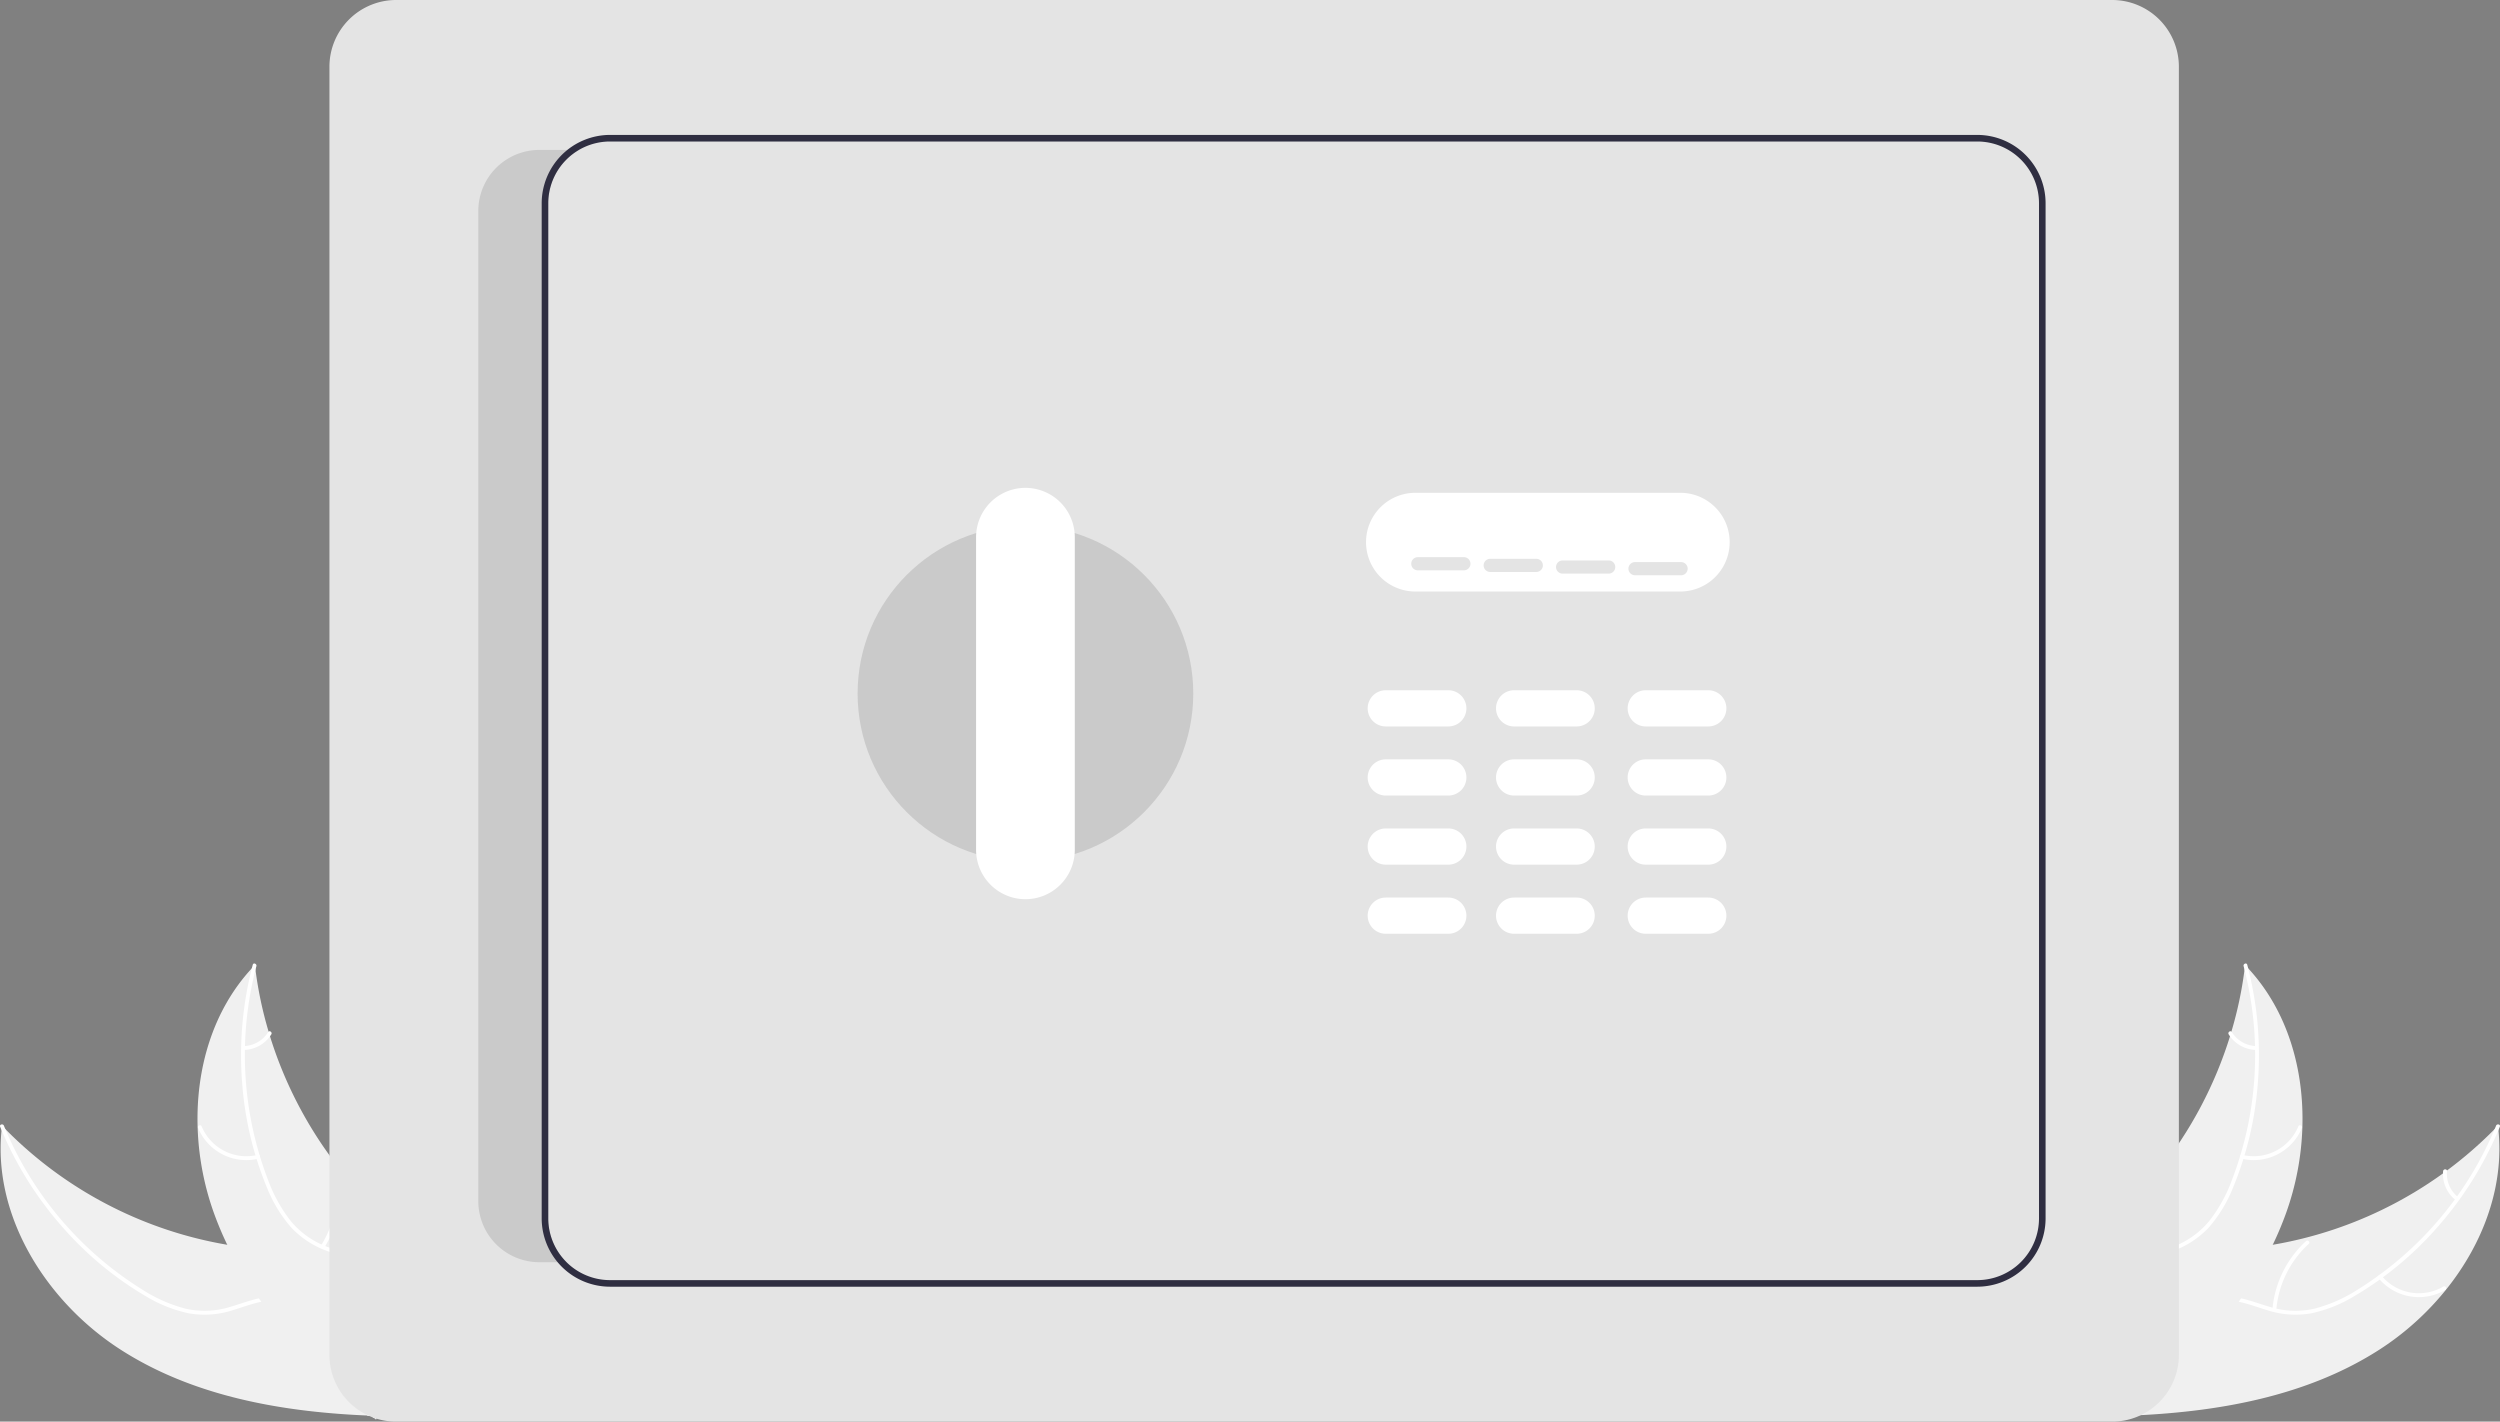 <?xml version="1.0" encoding="UTF-8" standalone="no"?>
<svg
   width="759.692"
   height="432"
   viewBox="0 0 759.692 432"
   role="img"
   artist="Katerina Limpitsouni"
   source="https://undraw.co/"
   version="1.1"
   id="svg60"
   sodipodi:docname="undraw_vault_tyfh.svg"
   inkscape:version="1.4.2 (ebf0e940, 2025-05-08)"
   xmlns:inkscape="http://www.inkscape.org/namespaces/inkscape"
   xmlns:sodipodi="http://sodipodi.sourceforge.net/DTD/sodipodi-0.dtd"
   xmlns="http://www.w3.org/2000/svg"
   xmlns:svg="http://www.w3.org/2000/svg">
  <rect x="0" y="0" width="759.692" height="432" fill="#808080" stroke="none"/>
  <defs
     id="defs60" />
  <sodipodi:namedview
     id="namedview60"
     pagecolor="#ffffff"
     bordercolor="#000000"
     borderopacity="0.25"
     inkscape:showpageshadow="2"
     inkscape:pageopacity="0.0"
     inkscape:pagecheckerboard="0"
     inkscape:deskcolor="#d1d1d1"
     inkscape:zoom="1.4142136"
     inkscape:cx="476.23642"
     inkscape:cy="166.8772"
     inkscape:window-width="1688"
     inkscape:window-height="937"
     inkscape:window-x="35"
     inkscape:window-y="99"
     inkscape:window-maximized="0"
     inkscape:current-layer="svg60" />
  <path
     d="m 36.172,409.814 c -22.523,-14.678 -38.899,-41.062 -35.548,-67.736 A 123.863,123.863 0 0 0 77.059,379.356 c 11.219,1.123 23.814,1.203 31.781,9.181 4.957,4.964 7.064,12.219 7.172,19.234 0.108,7.015 -1.577,13.919 -3.252,20.732 l 0.412,1.702 C 86.306,429.212 58.695,424.492 36.172,409.814 Z"
     fill="#f0f0f0"
     id="path1" />
  <path
     d="m 1.188,342.073 a 105.87,105.87 0 0 0 42.013,49.777 45.591,45.591 0 0 0 13.057,5.792 26.149,26.149 0 0 0 13.752,-0.528 c 4.18,-1.223 8.313,-2.957 12.718,-3.142 a 16.011,16.011 0 0 1 12.09,5.027 c 3.962,3.993 6.252,9.171 8.316,14.312 2.292,5.709 4.582,11.675 9.25,15.903 0.566,0.512 -0.262,1.36 -0.827,0.848 -8.121,-7.357 -9.015,-19.159 -15.398,-27.694 -2.979,-3.982 -7.175,-7.091 -12.306,-7.223 -4.487,-0.115 -8.751,1.67 -12.972,2.945 a 27.903,27.903 0 0 1 -13.427,1.017 42.148,42.148 0 0 1 -13.232,-5.269 102.713,102.713 0 0 1 -24.765,-20.427 107.747,107.747 0 0 1 -19.411,-31.025 c -0.288,-0.704 0.857,-1.014 1.142,-0.315 z"
     fill="#ffffff"
     id="path2" />
  <path
     d="m 77.452,293.266 c 0.058,0.473 0.117,0.947 0.184,1.425 a 118.406,118.406 0 0 0 3.986,18.789 c 0.134,0.477 0.278,0.959 0.425,1.432 a 124.827,124.827 0 0 0 21.468,40.635 121.223,121.223 0 0 0 12.53,13.5 c 6.233,5.766 13.45,11.523 17.3,18.798 a 20.798,20.798 0 0 1 1.087,2.333 l -19.216,39.393 c -0.089,0.068 -0.168,0.14 -0.257,0.208 l -0.695,1.608 c -0.248,-0.199 -0.501,-0.411 -0.748,-0.61 -0.144,-0.115 -0.284,-0.239 -0.428,-0.353 -0.095,-0.079 -0.189,-0.159 -0.279,-0.225 -0.032,-0.026 -0.063,-0.053 -0.086,-0.075 -0.09,-0.066 -0.167,-0.137 -0.248,-0.199 q -2.124,-1.77 -4.23,-3.576 c -0.009,-0.004 -0.009,-0.004 -0.014,-0.018 -10.676,-9.203 -20.678,-19.377 -28.817,-30.746 -0.245,-0.342 -0.499,-0.688 -0.735,-1.048 a 115.673,115.673 0 0 1 -9.609,-16.248 102.262,102.262 0 0 1 -4.016,-9.536 85.037,85.037 0 0 1 -4.997,-26.114 c -0.568,-17.768 4.553,-35.519 16.475,-48.396 0.305,-0.329 0.606,-0.65 0.92,-0.975 z"
     fill="#f0f0f0"
     id="path6" />
  <path
     d="m 77.909,293.599 a 105.87,105.87 0 0 0 3.576,65.039 45.591,45.591 0 0 0 6.938,12.486 26.149,26.149 0 0 0 11.298,7.858 c 4.073,1.54 8.418,2.644 12.046,5.148 a 16.011,16.011 0 0 1 6.627,11.293 c 0.759,5.573 -0.529,11.087 -1.977,16.435 -1.607,5.938 -3.371,12.08 -2.189,18.267 0.143,0.75 -1.028,0.928 -1.171,0.179 -2.055,-10.763 4.337,-20.725 4.379,-31.383 0.019,-4.973 -1.46,-9.982 -5.477,-13.176 -3.513,-2.793 -7.993,-3.935 -12.13,-5.459 a 27.903,27.903 0 0 1 -11.333,-7.272 42.148,42.148 0 0 1 -7.393,-12.174 102.712,102.712 0 0 1 -7.475,-31.22 107.747,107.747 0 0 1 3.18,-36.459 c 0.194,-0.735 1.295,-0.294 1.102,0.436 z"
     fill="#ffffff"
     id="path7" />
  <path
     d="m 78.516,352.103 a 15.884,15.884 0 0 1 -18.323,-9.343 c -0.291,-0.705 0.79,-1.19 1.082,-0.484 a 14.708,14.708 0 0 0 17.062,8.656 c 0.741,-0.179 0.916,0.993 0.179,1.171 z"
     fill="#ffffff"
     id="path8" />
  <path
     d="m 97.553,378.473 a 30.615,30.615 0 0 0 4.185,-21.915 c -0.14,-0.75 1.031,-0.928 1.171,-0.179 a 31.844,31.844 0 0 1 -4.401,22.796 c -0.409,0.645 -1.361,-0.059 -0.955,-0.701 z"
     fill="#ffffff"
     id="path9" />
  <path
     d="m 74.089,317.877 a 8.991,8.991 0 0 0 7.397,-4.251 c 0.4,-0.65 1.353,0.055 0.955,0.701 a 10.075,10.075 0 0 1 -8.173,4.721 0.612,0.612 0 0 1 -0.675,-0.496 0.595,0.595 0 0 1 0.496,-0.675 z"
     fill="#ffffff"
     id="path10" />
  <path
     d="m 723.52,409.814 c 22.523,-14.678 38.899,-41.062 35.548,-67.736 A 123.863,123.863 0 0 1 682.633,379.356 c -11.219,1.123 -23.814,1.203 -31.781,9.181 -4.957,4.964 -7.064,12.219 -7.172,19.234 -0.108,7.015 1.577,13.919 3.252,20.732 l -0.412,1.702 c 26.865,-0.993 54.477,-5.713 77,-20.391 z"
     fill="#f0f0f0"
     id="path11" />
  <path
     d="m 758.503,342.073 a 105.87,105.87 0 0 1 -42.013,49.777 45.591,45.591 0 0 1 -13.057,5.792 26.149,26.149 0 0 1 -13.752,-0.528 c -4.18,-1.223 -8.313,-2.957 -12.718,-3.142 a 16.011,16.011 0 0 0 -12.09,5.027 c -3.962,3.993 -6.252,9.171 -8.316,14.312 -2.292,5.709 -4.582,11.675 -9.25,15.903 -0.566,0.512 0.262,1.36 0.827,0.848 8.121,-7.357 9.015,-19.159 15.398,-27.694 2.979,-3.982 7.175,-7.091 12.306,-7.223 4.487,-0.115 8.751,1.67 12.972,2.945 a 27.902,27.902 0 0 0 13.427,1.017 42.148,42.148 0 0 0 13.232,-5.269 102.713,102.713 0 0 0 24.765,-20.427 107.747,107.747 0 0 0 19.411,-31.025 c 0.288,-0.704 -0.857,-1.014 -1.143,-0.315 z"
     fill="#ffffff"
     id="path12" />
  <path
     d="m 722.795,388.42 a 15.884,15.884 0 0 0 20.255,3.572 c 0.657,-0.387 0.085,-1.426 -0.572,-1.038 a 14.708,14.708 0 0 1 -18.835,-3.361 c -0.484,-0.589 -1.329,0.241 -0.848,0.827 z"
     fill="#ffffff"
     id="path13" />
  <path
     d="m 691.718,398.013 a 30.615,30.615 0 0 1 9.853,-20.018 c 0.564,-0.514 -0.264,-1.362 -0.827,-0.848 a 31.844,31.844 0 0 0 -10.211,20.851 c -0.062,0.761 1.123,0.772 1.185,0.015 z"
     fill="#ffffff"
     id="path14" />
  <path
     d="m 746.936,363.758 a 8.991,8.991 0 0 1 -3.347,-7.848 c 0.072,-0.76 -1.113,-0.77 -1.185,-0.015 a 10.075,10.075 0 0 0 3.683,8.69 0.612,0.612 0 0 0 0.838,0.011 0.595,0.595 0 0 0 0.011,-0.838 z"
     fill="#ffffff"
     id="path15" />
  <path
     d="m 682.24,293.266 c -0.058,0.473 -0.117,0.947 -0.184,1.425 a 118.407,118.407 0 0 1 -3.986,18.789 c -0.134,0.477 -0.278,0.959 -0.425,1.432 a 124.827,124.827 0 0 1 -21.468,40.635 121.225,121.225 0 0 1 -12.53,13.5 c -6.233,5.766 -13.45,11.523 -17.3,18.798 a 20.796,20.796 0 0 0 -1.087,2.333 l 19.216,39.393 c 0.089,0.068 0.168,0.14 0.257,0.208 l 0.695,1.608 c 0.248,-0.199 0.501,-0.411 0.748,-0.61 0.144,-0.115 0.284,-0.239 0.428,-0.353 0.095,-0.079 0.189,-0.159 0.28,-0.225 0.032,-0.026 0.063,-0.053 0.086,-0.075 0.09,-0.066 0.167,-0.137 0.248,-0.199 q 2.124,-1.77 4.23,-3.576 c 0.009,-0.004 0.009,-0.004 0.014,-0.018 10.676,-9.203 20.678,-19.377 28.817,-30.746 0.245,-0.342 0.499,-0.688 0.735,-1.048 a 115.673,115.673 0 0 0 9.609,-16.248 102.26,102.26 0 0 0 4.016,-9.536 85.036,85.036 0 0 0 4.997,-26.114 c 0.568,-17.768 -4.553,-35.519 -16.475,-48.396 -0.305,-0.329 -0.606,-0.65 -0.921,-0.975 z"
     fill="#f0f0f0"
     id="path16" />
  <path
     d="m 681.783,293.599 a 105.87,105.87 0 0 1 -3.576,65.039 45.591,45.591 0 0 1 -6.938,12.486 26.149,26.149 0 0 1 -11.298,7.858 c -4.073,1.54 -8.418,2.644 -12.046,5.148 a 16.011,16.011 0 0 0 -6.627,11.293 c -0.759,5.573 0.529,11.087 1.977,16.435 1.607,5.938 3.371,12.08 2.189,18.267 -0.143,0.75 1.028,0.928 1.171,0.179 2.055,-10.763 -4.337,-20.725 -4.379,-31.383 -0.019,-4.973 1.46,-9.982 5.477,-13.176 3.513,-2.793 7.993,-3.935 12.13,-5.459 a 27.902,27.902 0 0 0 11.333,-7.272 42.148,42.148 0 0 0 7.393,-12.174 102.712,102.712 0 0 0 7.475,-31.22 107.747,107.747 0 0 0 -3.18,-36.459 c -0.194,-0.735 -1.295,-0.294 -1.102,0.436 z"
     fill="#ffffff"
     id="path17" />
  <path
     d="m 681.176,352.103 a 15.884,15.884 0 0 0 18.323,-9.343 c 0.291,-0.705 -0.79,-1.19 -1.082,-0.484 A 14.708,14.708 0 0 1 681.355,350.932 c -0.741,-0.179 -0.916,0.993 -0.179,1.171 z"
     fill="#ffffff"
     id="path18" />
  <path
     d="m 662.139,378.473 a 30.615,30.615 0 0 1 -4.185,-21.915 c 0.14,-0.75 -1.031,-0.928 -1.171,-0.179 a 31.844,31.844 0 0 0 4.401,22.796 c 0.409,0.645 1.361,-0.059 0.955,-0.701 z"
     fill="#ffffff"
     id="path19" />
  <path
     d="m 685.603,317.877 a 8.991,8.991 0 0 1 -7.397,-4.251 c -0.4,-0.65 -1.353,0.055 -0.955,0.701 a 10.075,10.075 0 0 0 8.173,4.721 0.612,0.612 0 0 0 0.675,-0.496 0.595,0.595 0 0 0 -0.496,-0.675 z"
     fill="#ffffff"
     id="path20" />
  <path
     d="M 641.854,432 H 120.366 A 20.279,20.279 0 0 1 100.109,411.744 V 20.256 A 20.279,20.279 0 0 1 120.366,0 h 521.488 a 20.279,20.279 0 0 1 20.256,20.256 V 411.744 A 20.279,20.279 0 0 1 641.854,432 Z"
     fill="#e4e4e4"
     id="path27" />
  <path
     d="M 510.606,179.75 H 430.106 a 15,15 0 0 1 0,-30 h 80.5 a 15,15 0 0 1 0,30 z"
     fill="#ffffff"
     id="path28" />
  <path
     d="m 440.106,220.75 h -19 a 5.5,5.5 0 0 1 0,-11 h 19 a 5.5,5.5 0 0 1 0,11 z"
     fill="#ffffff"
     id="path29" />
  <path
     d="m 519.106,220.75 h -19 a 5.5,5.5 0 0 1 0,-11 h 19 a 5.5,5.5 0 0 1 0,11 z"
     fill="#ffffff"
     id="path30" />
  <path
     d="m 479.106,220.75 h -19 a 5.5,5.5 0 0 1 0,-11 h 19 a 5.5,5.5 0 0 1 0,11 z"
     fill="#ffffff"
     id="path31" />
  <path
     d="m 440.106,241.75 h -19 a 5.5,5.5 0 0 1 0,-11 h 19 a 5.5,5.5 0 0 1 0,11 z"
     fill="#ffffff"
     id="path32" />
  <path
     d="m 519.106,241.75 h -19 a 5.5,5.5 0 0 1 0,-11 h 19 a 5.5,5.5 0 0 1 0,11 z"
     fill="#ffffff"
     id="path33" />
  <path
     d="m 479.106,241.75 h -19 a 5.5,5.5 0 0 1 0,-11 h 19 a 5.5,5.5 0 0 1 0,11 z"
     fill="#ffffff"
     id="path34" />
  <path
     d="m 440.106,262.75 h -19 a 5.5,5.5 0 0 1 0,-11 h 19 a 5.5,5.5 0 0 1 0,11 z"
     fill="#ffffff"
     id="path35" />
  <path
     d="m 519.106,262.75 h -19 a 5.5,5.5 0 0 1 0,-11 h 19 a 5.5,5.5 0 0 1 0,11 z"
     fill="#ffffff"
     id="path36" />
  <path
     d="m 479.106,262.75 h -19 a 5.5,5.5 0 0 1 0,-11 h 19 a 5.5,5.5 0 0 1 0,11 z"
     fill="#ffffff"
     id="path37" />
  <path
     d="m 440.106,283.75 h -19 a 5.5,5.5 0 0 1 0,-11 h 19 a 5.5,5.5 0 1 1 0,11 z"
     fill="#ffffff"
     id="path38" />
  <path
     d="m 519.106,283.75 h -19 a 5.5,5.5 0 0 1 0,-11 h 19 a 5.5,5.5 0 1 1 0,11 z"
     fill="#ffffff"
     id="path39" />
  <path
     d="m 479.106,283.75 h -19 a 5.5,5.5 0 0 1 0,-11 h 19 a 5.5,5.5 0 1 1 0,11 z"
     fill="#ffffff"
     id="path40" />
  <circle
     cx="311.606"
     cy="210.75"
     r="51"
     fill="#cacaca"
     id="circle40" />
  <path
     d="m 311.606,273.25 a 15.017,15.017 0 0 1 -15,-15 v -95 a 15,15 0 1 1 30,0 v 95 a 15.017,15.017 0 0 1 -15,15 z"
     fill="#ffffff"
     id="path41" />
  <path
     d="m 444.842,173.309 h -14 a 2,2 0 0 1 0,-4 h 14 a 2,2 0 1 1 0,4 z"
     fill="#e4e4e4"
     id="path42" />
  <path
     d="m 466.842,173.809 h -14 a 2,2 0 0 1 0,-4 h 14 a 2,2 0 1 1 0,4 z"
     fill="#e4e4e4"
     id="path43" />
  <path
     d="m 488.842,174.309 h -14 a 2,2 0 0 1 0,-4 h 14 a 2,2 0 1 1 0,4 z"
     fill="#e4e4e4"
     id="path44" />
  <path
     d="m 510.842,174.809 h -14 a 2,2 0 0 1 0,-4 h 14 a 2,2 0 1 1 0,4 z"
     fill="#e4e4e4"
     id="path45" />
  <path
     d="m 166.606,370.249 a 18.693,18.693 0 0 0 5.56,13.31 h -8.261 A 18.559,18.559 0 0 1 145.346,365 V 64.118 a 18.559,18.559 0 0 1 18.559,-18.559 h 12.021 a 18.744,18.744 0 0 0 -9.32,16.2 z"
     fill="#cacaca"
     id="path46" />
  <path
     d="m 164.606,128.269 v 99.81 c 0.67,-0.22 1.34,-0.43 2,-0.63 v -98.27 c -0.67,-0.31 -1.33,-0.61 -2,-0.91 z m 0,0 v 99.81 c 0.67,-0.22 1.34,-0.43 2,-0.63 v -98.27 c -0.67,-0.31 -1.33,-0.61 -2,-0.91 z m 0,0 v 99.81 c 0.67,-0.22 1.34,-0.43 2,-0.63 v -98.27 c -0.67,-0.31 -1.33,-0.61 -2,-0.91 z m 0,7.29 v 115.01 c 0.67,-0.16 1.34,-0.31 2,-0.46 v -113.98 c -0.67,-0.2 -1.34,-0.39 -2,-0.57 z m 0,0 v 115.01 c 0.67,-0.16 1.34,-0.31 2,-0.46 v -113.98 c -0.67,-0.2 -1.34,-0.39 -2,-0.57 z m 0,0 v 115.01 c 0.67,-0.16 1.34,-0.31 2,-0.46 v -113.98 c -0.67,-0.2 -1.34,-0.39 -2,-0.57 z m 0,0 v 115.01 c 0.67,-0.16 1.34,-0.31 2,-0.46 v -113.98 c -0.67,-0.2 -1.34,-0.39 -2,-0.57 z m 0,0 v 116.05 c 0.67,-0.16 1.33,-0.32 2,-0.47 v -115.01 c -0.67,-0.2 -1.34,-0.39 -2,-0.57 z m 436.25,-94.56 H 185.366 a 20.795,20.795 0 0 0 -20.76,20.76 v 308.49 a 20.785,20.785 0 0 0 20.76,20.75 h 415.49 a 20.775,20.775 0 0 0 20.75,-20.75 v -308.49 a 20.777,20.777 0 0 0 -20.75,-20.76 z m 18.75,329.25 a 18.769,18.769 0 0 1 -18.75,18.75 H 185.366 a 18.778,18.778 0 0 1 -18.76,-18.75 v -308.49 a 18.788,18.788 0 0 1 18.76,-18.76 h 415.49 a 18.772,18.772 0 0 1 18.75,18.76 z m -455,-234.69 v 114 c 0.67,-0.16 1.33,-0.32 2,-0.48 v -112.95 c -0.67,-0.2 -1.34,-0.39 -2,-0.57 z m 0,0 v 115.01 c 0.67,-0.16 1.34,-0.31 2,-0.46 v -113.98 c -0.67,-0.2 -1.34,-0.39 -2,-0.57 z m 0,0 v 115.01 c 0.67,-0.16 1.34,-0.31 2,-0.46 v -113.98 c -0.67,-0.2 -1.34,-0.39 -2,-0.57 z m 0,0 v 115.01 c 0.67,-0.16 1.34,-0.31 2,-0.46 v -113.98 c -0.67,-0.2 -1.34,-0.39 -2,-0.57 z m 0,-7.29 v 99.81 c 0.67,-0.22 1.34,-0.43 2,-0.63 v -98.27 c -0.67,-0.31 -1.33,-0.61 -2,-0.91 z m 0,0 v 99.81 c 0.67,-0.22 1.34,-0.43 2,-0.63 v -98.27 c -0.67,-0.31 -1.33,-0.61 -2,-0.91 z"
     fill="#2f2e41"
     id="path58" />
</svg>
